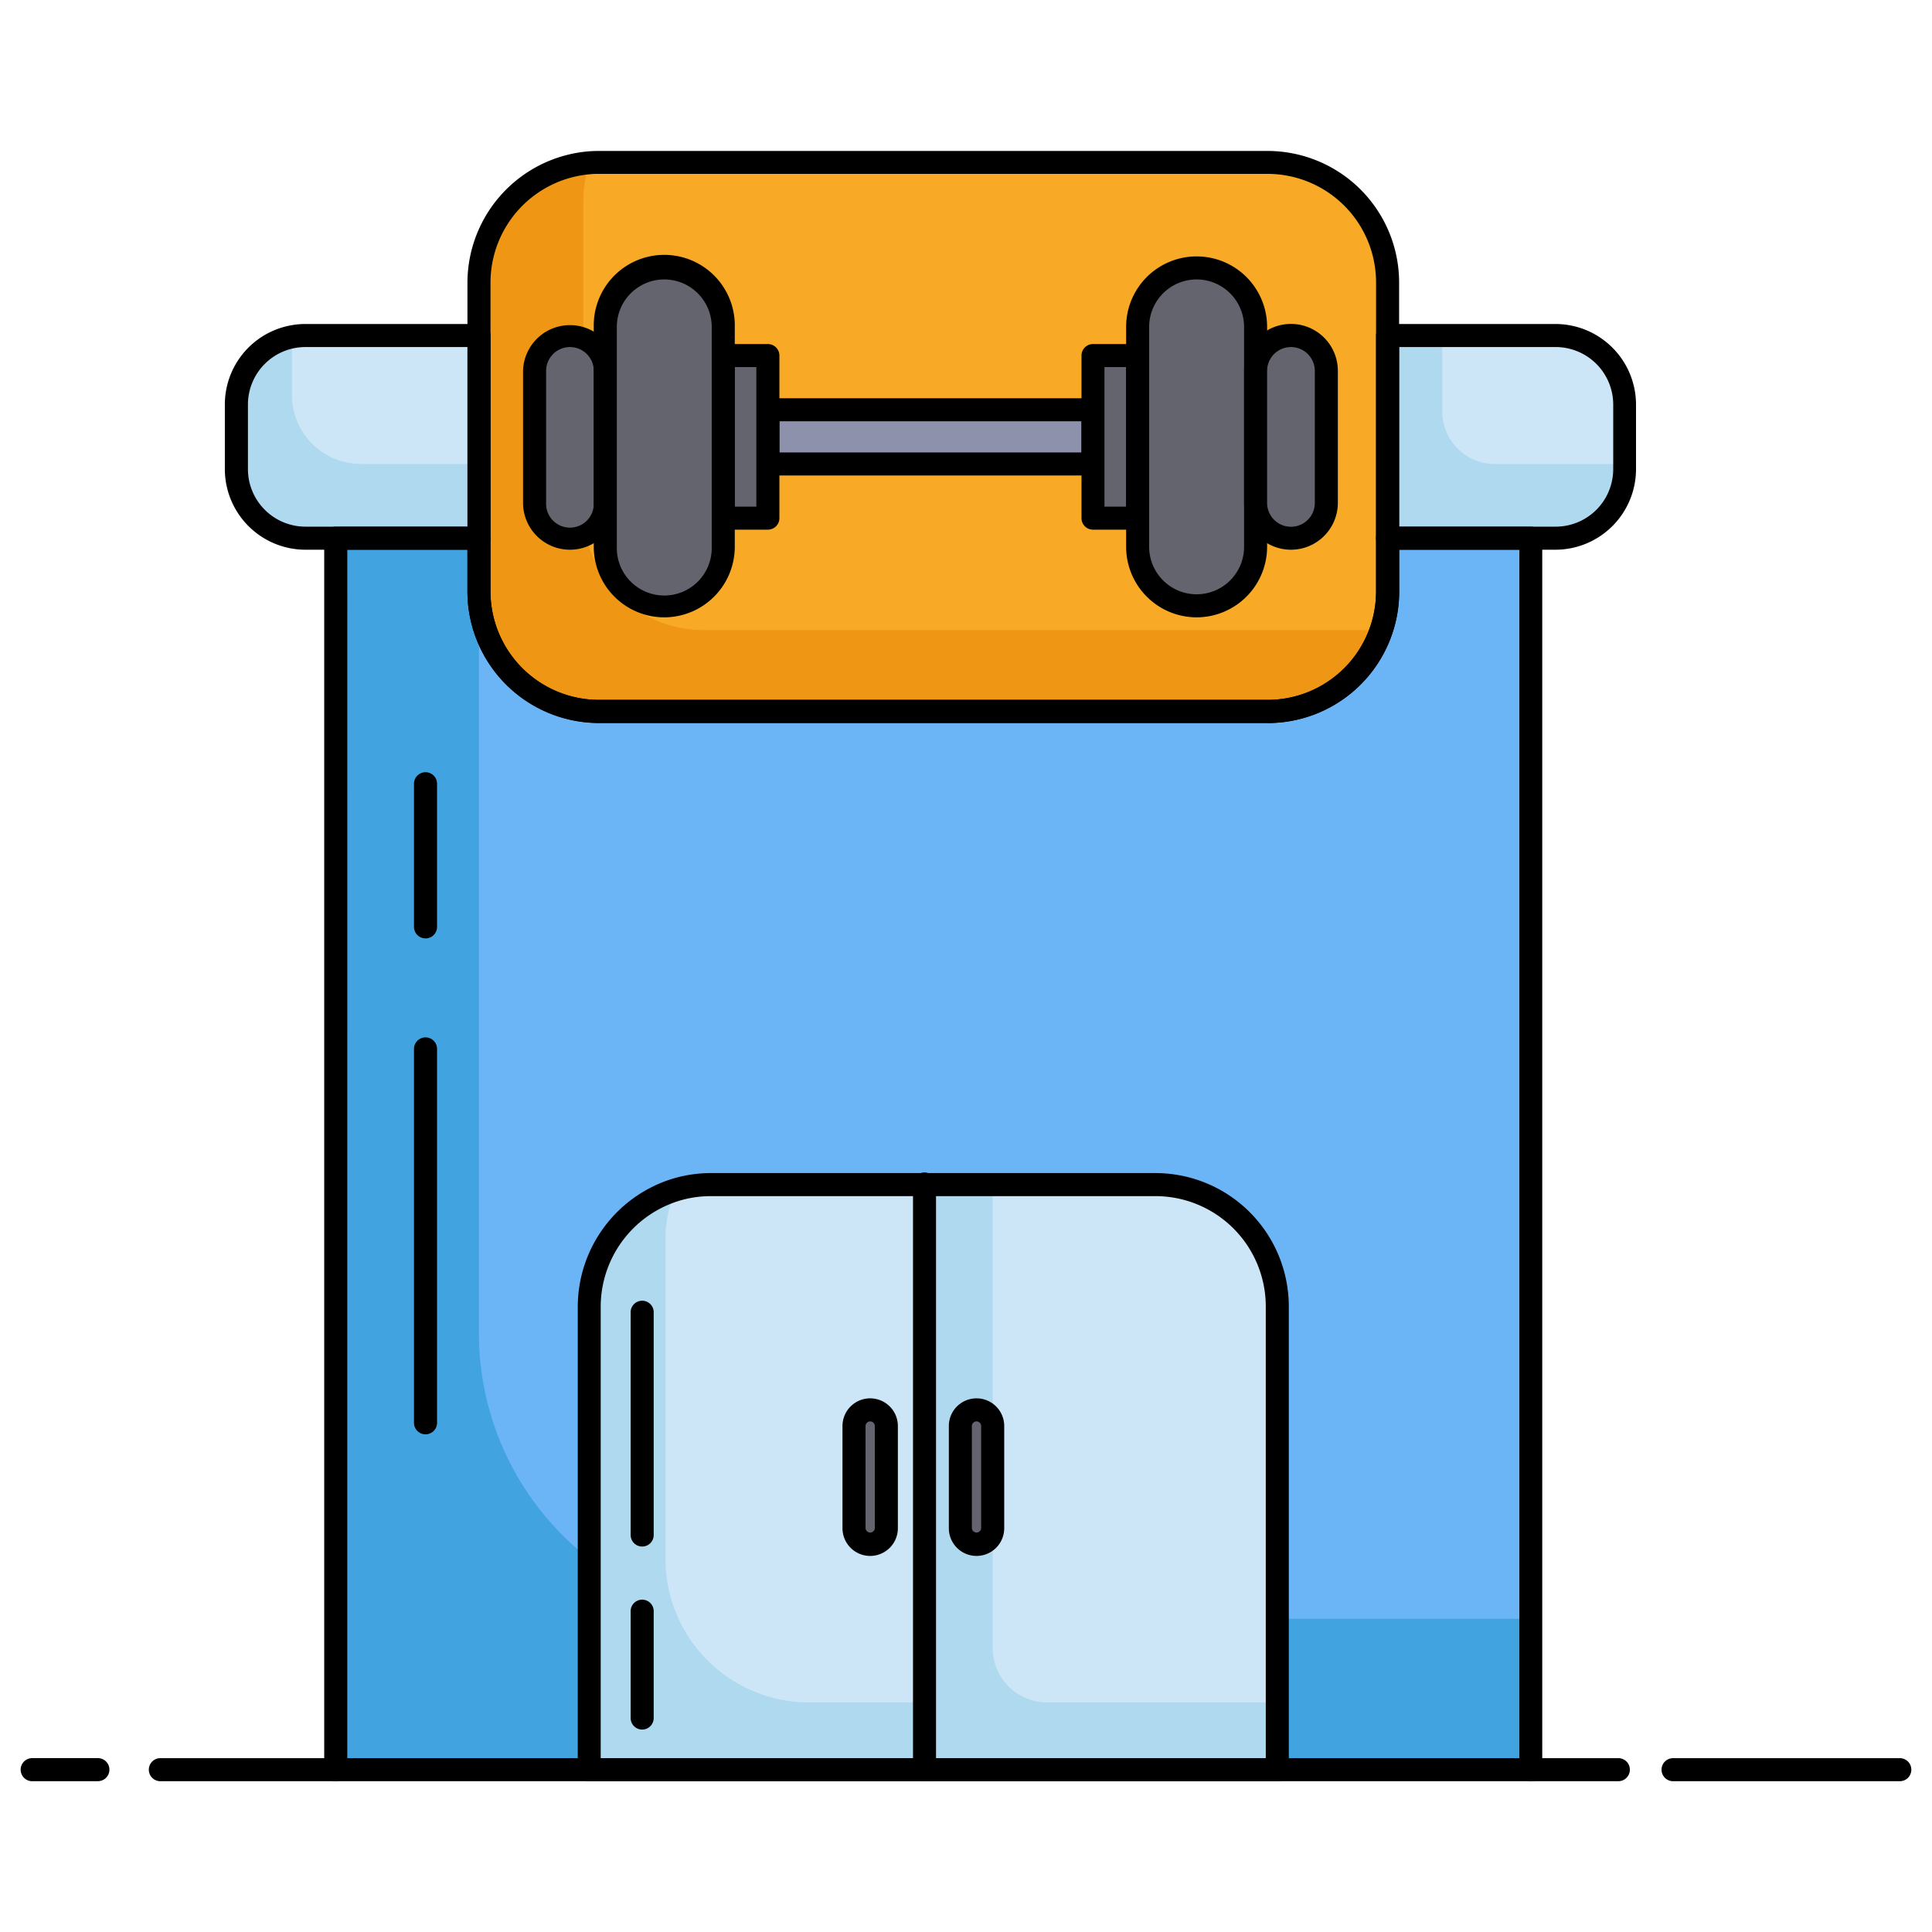 <svg id="Fitness_Color_Icons" data-name="Fitness Color Icons" xmlns="http://www.w3.org/2000/svg" viewBox="0 0 600 600"><path d="M475.39,167.14V549.59H104.27V167.14h44.46v16.54A37.26,37.26,0,0,0,186,220.93H393.67a37.26,37.26,0,0,0,37.26-37.25V167.14Z" fill="#41a3e0"/><path d="M475.39,167.14v335.6h-238a88.65,88.65,0,0,1-88.65-88.65V183.68A37.26,37.26,0,0,0,186,220.93H393.67a37.26,37.26,0,0,0,37.26-37.25V167.14Z" fill="#6bb5f6"/><path d="M430.93,87.67v96a37.21,37.21,0,0,1-37.26,37.25H186a37.25,37.25,0,0,1-37.25-37.25v-96A37.25,37.25,0,0,1,183.1,50.52c1-.07,1.91-.11,2.88-.11H393.67A37.26,37.26,0,0,1,430.93,87.67Z" fill="#ef9614"/><path d="M430.93,87.67v96a37.48,37.48,0,0,1-1.94,11.9c-.95.07-1.91.11-2.89.11H218.41a37.26,37.26,0,0,1-37.26-37.26v-96a37.16,37.16,0,0,1,1.95-11.9c1-.07,1.91-.11,2.88-.11H393.67A37.26,37.26,0,0,1,430.93,87.67Z" fill="#f8a926"/><path d="M396.67,405.71V549.59H183V405.71a37.77,37.77,0,0,1,37.83-37.82H358.86A37.81,37.81,0,0,1,396.67,405.71Z" fill="#afd9ef"/><path d="M220.8,367.89h66.32V528.7H251.26a44.6,44.6,0,0,1-44.6-44.6V384.82a37.58,37.58,0,0,1,3.24-15.34A37.61,37.61,0,0,1,220.8,367.89Z" fill="#cce6f7"/><path d="M396.67,405.7v123H325.16a16.87,16.87,0,0,1-16.87-16.87V367.89h50.57A37.81,37.81,0,0,1,396.67,405.7Z" fill="#cce6f7"/><path d="M396.67,553.17H183a3.57,3.57,0,0,1-3.57-3.58V405.71a41.66,41.66,0,0,1,29.47-39.65,41.1,41.1,0,0,1,11.93-1.75H358.86a41.44,41.44,0,0,1,41.39,41.4V549.59A3.58,3.58,0,0,1,396.67,553.17ZM186.55,546H393.1V405.71a34.28,34.28,0,0,0-34.24-34.24H220.8a33.85,33.85,0,0,0-9.86,1.44,34.46,34.46,0,0,0-24.39,32.8Z"/><rect x="238.47" y="127.26" width="100.98" height="16.83" fill="#8d91ac"/><path d="M339.44,147.66h-101a3.58,3.58,0,0,1-3.58-3.58V127.26a3.58,3.58,0,0,1,3.58-3.58h101a3.58,3.58,0,0,1,3.58,3.58v16.82A3.58,3.58,0,0,1,339.44,147.66Zm-97.39-7.15h93.82v-9.68H242.05Z"/><rect x="224.61" y="110.43" width="13.86" height="50.49" fill="#64646e"/><path d="M238.47,164.49H224.61a3.57,3.57,0,0,1-3.58-3.57V110.43a3.58,3.58,0,0,1,3.58-3.58h13.86a3.58,3.58,0,0,1,3.58,3.58v50.49A3.58,3.58,0,0,1,238.47,164.49Zm-10.28-7.15h6.7V114h-6.7Z"/><rect x="339.44" y="110.43" width="13.86" height="50.49" fill="#64646e"/><path d="M353.3,164.49H339.44a3.57,3.57,0,0,1-3.57-3.57V110.43a3.57,3.57,0,0,1,3.57-3.58H353.3a3.58,3.58,0,0,1,3.58,3.58v50.49A3.57,3.57,0,0,1,353.3,164.49ZM343,157.34h6.71V114H343Z"/><rect x="353.3" y="83.2" width="36.63" height="104.94" rx="17.92" fill="#64646e"/><path d="M371.62,191.72a21.92,21.92,0,0,1-21.89-21.9v-68.3a21.89,21.89,0,1,1,43.78,0v68.3A21.92,21.92,0,0,1,371.62,191.72Zm0-104.94a14.75,14.75,0,0,0-14.74,14.74v68.3a14.74,14.74,0,1,0,29.48,0v-68.3A14.76,14.76,0,0,0,371.62,86.78Z"/><rect x="389.93" y="104.2" width="21.97" height="62.94" rx="10.75" fill="#64646e"/><path d="M400.92,170.72a14.57,14.57,0,0,1-14.56-14.56v-41a14.56,14.56,0,0,1,29.12,0v41A14.57,14.57,0,0,1,400.92,170.72Zm0-62.94a7.41,7.41,0,0,0-7.41,7.4v41a7.41,7.41,0,1,0,14.82,0v-41A7.42,7.42,0,0,0,400.92,107.78Z"/><rect x="166.01" y="104.2" width="21.97" height="62.94" rx="10.75" fill="#64646e"/><path d="M177,170.72a14.57,14.57,0,0,1-14.56-14.56v-41a14.57,14.57,0,0,1,29.13,0v41A14.58,14.58,0,0,1,177,170.72Zm0-62.94a7.41,7.41,0,0,0-7.4,7.4v41a7.41,7.41,0,1,0,14.81,0v-41A7.41,7.41,0,0,0,177,107.78Z"/><rect x="187.98" y="83.2" width="36.63" height="104.94" rx="17.92" fill="#64646e"/><path d="M206.29,191.72a21.92,21.92,0,0,1-21.89-21.9v-68.3a21.9,21.9,0,1,1,43.79,0v68.3A21.93,21.93,0,0,1,206.29,191.72Zm0-104.94a14.75,14.75,0,0,0-14.73,14.74v68.3a14.74,14.74,0,1,0,29.47,0v-68.3A14.75,14.75,0,0,0,206.29,86.78Z"/><path d="M148.73,104.2v62.94H94.83A21.45,21.45,0,0,1,73.38,145.7V125.64A21.44,21.44,0,0,1,94.83,104.2Z" fill="#afd9ef"/><path d="M148.73,104.2v39.89H112.1a21.45,21.45,0,0,1-21.45-21.44v-18a21.24,21.24,0,0,1,4.18-.41Z" fill="#cce6f7"/><path d="M504.53,125.64V145.7a21.44,21.44,0,0,1-21.45,21.44H430.93V104.2h52.15A21.44,21.44,0,0,1,504.53,125.64Z" fill="#afd9ef"/><path d="M504.53,125.64v18a22,22,0,0,1-4.48.47H464.26a16.37,16.37,0,0,1-16.36-16.37V104.2h35.18A21.44,21.44,0,0,1,504.53,125.64Z" fill="#cce6f7"/><path d="M287.11,553.17a3.58,3.58,0,0,1-3.57-3.58V367.89a3.58,3.58,0,1,1,7.15,0v181.7A3.58,3.58,0,0,1,287.11,553.17Z"/><path d="M270.24,479.63a5,5,0,0,1-5-5V442.87a5,5,0,0,1,10,0v31.74A5,5,0,0,1,270.24,479.63Z" fill="#64646e"/><path d="M270.24,483.21a8.61,8.61,0,0,1-8.6-8.6V442.87a8.6,8.6,0,1,1,17.2,0v31.74A8.61,8.61,0,0,1,270.24,483.21Zm0-41.78a1.44,1.44,0,0,0-1.44,1.44v31.74a1.45,1.45,0,0,0,2.89,0V442.87A1.44,1.44,0,0,0,270.24,441.43Z"/><path d="M303.27,479.63a5,5,0,0,1-5-5V442.87a5,5,0,0,1,10,0v31.74A5,5,0,0,1,303.27,479.63Z" fill="#64646e"/><path d="M303.27,483.21a8.61,8.61,0,0,1-8.6-8.6V442.87a8.6,8.6,0,0,1,17.2,0v31.74A8.61,8.61,0,0,1,303.27,483.21Zm0-41.78a1.44,1.44,0,0,0-1.45,1.44v31.74a1.45,1.45,0,0,0,2.89,0V442.87A1.44,1.44,0,0,0,303.27,441.43Z"/><path d="M30.37,553.17H10A3.58,3.58,0,0,1,10,546h20.4a3.58,3.58,0,1,1,0,7.16Z"/><path d="M104.27,553.17H49.8a3.58,3.58,0,0,1,0-7.16h54.47a3.58,3.58,0,1,1,0,7.16Z"/><path d="M502.59,553.17h-27.2a3.58,3.58,0,0,1,0-7.16h27.2a3.58,3.58,0,0,1,0,7.16Z"/><path d="M590,553.17H519.59a3.58,3.58,0,0,1,0-7.16H590a3.58,3.58,0,1,1,0,7.16Z"/><path d="M199.44,480.29a3.57,3.57,0,0,1-3.58-3.57v-69a3.58,3.58,0,1,1,7.15,0v69A3.57,3.57,0,0,1,199.44,480.29Z"/><path d="M199.44,537.13a3.57,3.57,0,0,1-3.58-3.57v-33a3.58,3.58,0,1,1,7.15,0v33A3.57,3.57,0,0,1,199.44,537.13Z"/><path d="M132.15,291.43a3.58,3.58,0,0,1-3.58-3.58V243.4a3.58,3.58,0,1,1,7.16,0v44.45A3.58,3.58,0,0,1,132.15,291.43Z"/><path d="M132.15,445.44a3.58,3.58,0,0,1-3.58-3.58V325.75a3.58,3.58,0,1,1,7.16,0V441.86A3.58,3.58,0,0,1,132.15,445.44Z"/><path d="M393.67,224.51H186a40.88,40.88,0,0,1-40.83-40.83v-96A41,41,0,0,1,182.82,47c1.09-.08,2.15-.12,3.16-.12H393.67a40.89,40.89,0,0,1,40.84,40.84v96a40.8,40.8,0,0,1-40.84,40.83ZM186,54c-.83,0-1.71,0-2.61.1a33.8,33.8,0,0,0-31.06,33.58v96A33.7,33.7,0,0,0,186,217.35H393.67a33.63,33.63,0,0,0,33.68-33.67v-96A33.72,33.72,0,0,0,393.67,54Z"/><path d="M148.73,170.72H94.83a25.05,25.05,0,0,1-25-25V125.64A25,25,0,0,1,90,101.1a24.72,24.72,0,0,1,4.86-.48h53.9a3.58,3.58,0,0,1,3.58,3.58v62.94A3.59,3.59,0,0,1,148.73,170.72Zm-53.9-62.94A17.86,17.86,0,0,0,77,125.64V145.7a17.88,17.88,0,0,0,17.87,17.86h50.32V107.78Z"/><path d="M483.08,170.72H430.93a3.58,3.58,0,0,1-3.58-3.58V104.2a3.58,3.58,0,0,1,3.58-3.58h52.15a25.05,25.05,0,0,1,25,25V145.7A25.05,25.05,0,0,1,483.08,170.72Zm-48.57-7.16h48.57A17.88,17.88,0,0,0,501,145.7V125.64a17.88,17.88,0,0,0-17.87-17.86H434.51Z"/><path d="M475.39,553.17H104.27a3.58,3.58,0,0,1-3.58-3.58V167.14a3.58,3.58,0,0,1,3.58-3.58h44.46a3.58,3.58,0,0,1,3.58,3.58v16.54A33.71,33.71,0,0,0,186,217.35H393.67a33.71,33.71,0,0,0,33.68-33.67V167.14a3.58,3.58,0,0,1,3.58-3.58h44.46a3.57,3.57,0,0,1,3.57,3.58V549.59A3.57,3.57,0,0,1,475.39,553.17ZM107.85,546h364V170.72h-37.3v13a40.88,40.88,0,0,1-40.84,40.83H186a40.88,40.88,0,0,1-40.84-40.83v-13h-37.3Z"/></svg>